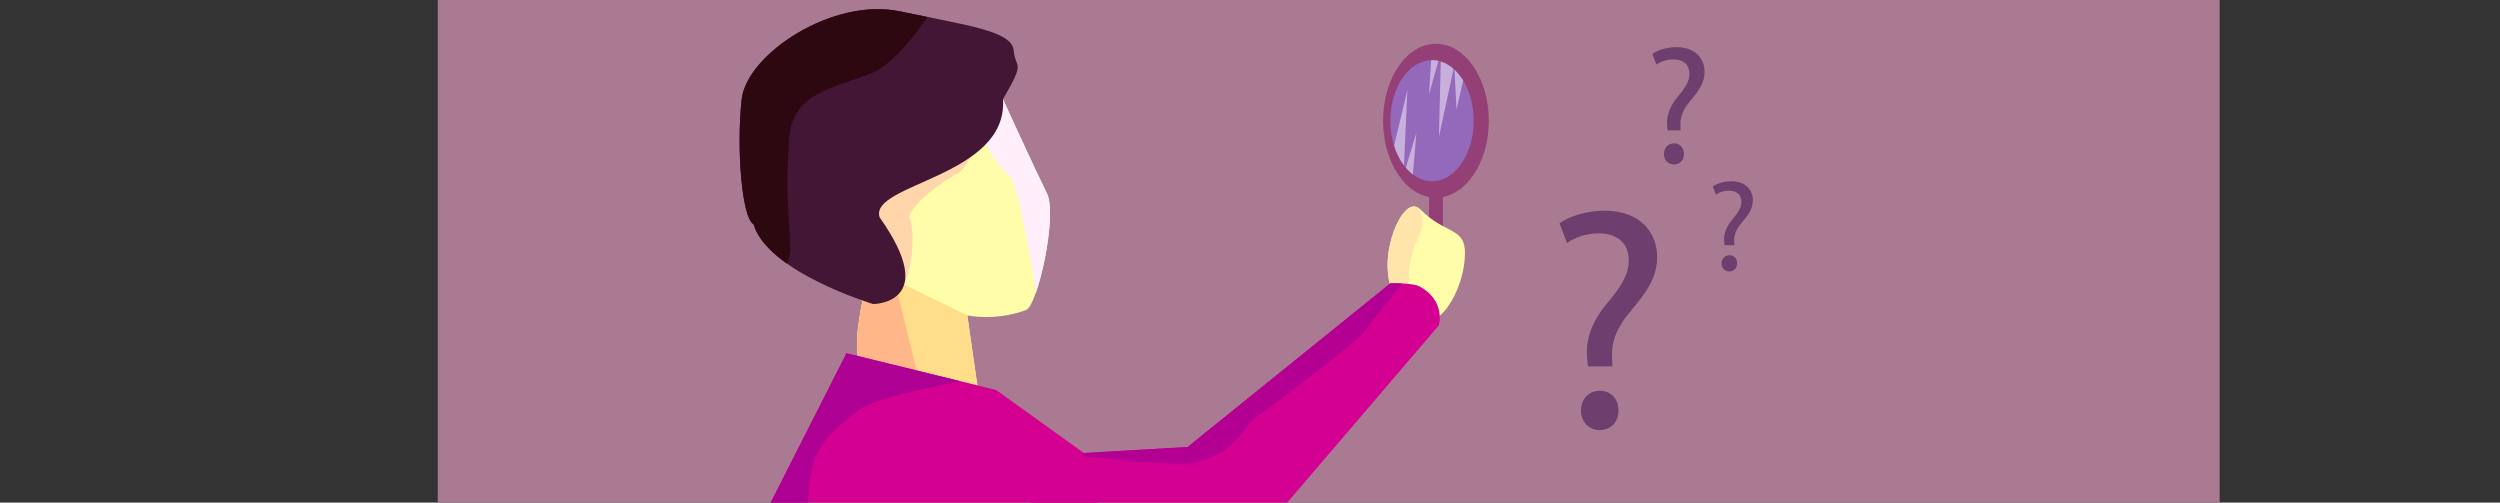 <?xml version="1.0" encoding="utf-8"?>
<!-- Generator: Adobe Illustrator 26.0.3, SVG Export Plug-In . SVG Version: 6.00 Build 0)  -->
<svg version="1.1" id="Слой_1" xmlns="http://www.w3.org/2000/svg" xmlns:xlink="http://www.w3.org/1999/xlink" x="0px" y="0px"
	 viewBox="0 0 1920 386" style="enable-background:new 0 0 1920 386;" xml:space="preserve">
<rect x="0" y="0" width="1920" height="386" fill="#333333" stroke="none"/>
<style type="text/css">
	.st0{fill:#AA7A92;}
	.st1{clip-path:url(#XMLID_00000183212774079991519380000015244111862763689885_);fill:#FFDD8A;}
	.st2{clip-path:url(#XMLID_00000183212774079991519380000015244111862763689885_);fill:#FFB78A;}
	.st3{clip-path:url(#XMLID_00000183212774079991519380000015244111862763689885_);fill:#FFD5AA;}
	.st4{clip-path:url(#XMLID_00000183212774079991519380000015244111862763689885_);fill:#FFEFFA;}
	.st5{clip-path:url(#XMLID_00000075164286956561940250000010436625600864369819_);fill:#2E0810;}
	.st6{clip-path:url(#XMLID_00000098181713643491886930000015903290382128643751_);fill:#AE0092;}
	.st7{fill:#943F76;}
	.st8{opacity:0.48;clip-path:url(#XMLID_00000134230555587524647090000002055427393639990680_);fill:#FFFFFF;}
	.st9{clip-path:url(#XMLID_00000005948850301106788280000015154285649822770820_);fill:#FFE5AA;}
	.st10{fill:#6E3F6E;}
	.st11{clip-path:url(#XMLID_00000070838769454139530220000001735849773777332608_);fill:#B40092;}
</style>
<rect x="336.2" class="st0" width="1368.5" height="386"/>
<g>
	<defs>
		<path id="XMLID_00000021824223989123530530000006934351658370012075_" d="M662.4,231.2c0,0-9.6,43.7,0,47.8s88.7,20.5,88.7,20.5
			l-8.2-57.3c0,0,21.1,4.8,45.1-4.1c9-3.3,24.3-73,16.1-89.4s-33.8-72.4-33.8-72.4L617.4,187.9L662.4,231.2z"/>
	</defs>
	<use xlink:href="#XMLID_00000021824223989123530530000006934351658370012075_"  style="overflow:visible;fill:#FFFDAA;"/>
	<clipPath id="XMLID_00000034811320788393500320000013331470931489508778_">
		<use xlink:href="#XMLID_00000021824223989123530530000006934351658370012075_"  style="overflow:visible;"/>
	</clipPath>
	<path style="clip-path:url(#XMLID_00000034811320788393500320000013331470931489508778_);fill:#FFDD8A;" d="M664.5,204.4
		c2.6,0.9,78.4,37.8,78.4,37.8l38.7,48.5l-19.7,47.5l-141.3-25.5l32.3-84.7"/>
	<path style="clip-path:url(#XMLID_00000034811320788393500320000013331470931489508778_);fill:#FFB78A;" d="M711.9,326.3
		C709.3,327,626,340,626,340l-59.5-17.7L555.6,272l130.5-59.7l21.8,88"/>
	<path style="clip-path:url(#XMLID_00000034811320788393500320000013331470931489508778_);fill:#FFD5AA;" d="M772.3,62.9
		c0,0-26.5,65.7-36.4,70.1c-9.9,4.4-41.1,27.1-37.1,35.5s2.8,44.3-9.1,57.9c-11.9,13.6-52.7-44-52.7-44l42.1-69.7L772.3,62.9z"/>
	<path style="clip-path:url(#XMLID_00000034811320788393500320000013331470931489508778_);fill:#FFEFFA;" d="M804.2,280
		c0,0-19.6-139.2-29.3-145.1c-9.7-5.8-32.2-46.8-33.5-67.6C740.2,46.5,817.2,78,817.2,78l21.3,94.9L804.2,280z"/>
</g>
<g>
	<defs>
		<path id="XMLID_00000126297598370364269870000007182118575162683792_" d="M569.6,76.3c3.8-34.5,69.6-78.5,121.5-67.6
			s86,15,87.4,30s9.6,6.8-8.2,37.5c4,59.8-103.4,64.8-94.7,90.8c47.1,66.5-5,66.5-5,66.5s-81-24.4-91.9-61.3
			C569.6,167.2,565.5,113,569.6,76.3z"/>
	</defs>
	<use xlink:href="#XMLID_00000126297598370364269870000007182118575162683792_"  style="overflow:visible;fill:#441636;"/>
	<clipPath id="XMLID_00000047756748370982405100000016043651091180066970_">
		<use xlink:href="#XMLID_00000126297598370364269870000007182118575162683792_"  style="overflow:visible;"/>
	</clipPath>
	<path style="clip-path:url(#XMLID_00000047756748370982405100000016043651091180066970_);fill:#2E0810;" d="M734-22.9
		c0,0-35.2,68.2-65.9,79.7c-30.6,11.5-59.7,15.3-62,49.8c-2.3,34.5-1.5,41.6,0.8,81.3c2.3,39.7-62,54.3-74.3,55.8
		c-12.3,1.5,4.6-98,15.3-118S577.7,8.3,586.9,0S734-22.9,734-22.9z"/>
</g>
<g>
	<defs>
		<polygon id="XMLID_00000026872543511519496700000012415597222964509337_" points="591.9,386 650.1,271.3 765,299.5 832.4,347.9 
			843.2,386 755.8,458.2 		"/>
	</defs>
	<use xlink:href="#XMLID_00000026872543511519496700000012415597222964509337_"  style="overflow:visible;fill:#D40092;"/>
	<clipPath id="XMLID_00000075849134198408869310000003485497738352142976_">
		<use xlink:href="#XMLID_00000026872543511519496700000012415597222964509337_"  style="overflow:visible;"/>
	</clipPath>
	<path style="clip-path:url(#XMLID_00000075849134198408869310000003485497738352142976_);fill:#AE0092;" d="M743.7,291.7
		c0,0-71,12.8-83.2,22.5c-12.3,9.7-31.1,23-36.3,42.9c-5.1,19.9-3.8,51.1-6.8,53.6s-60.1-13.3-60.1-13.3l10.8-88.3l64.3-64.9
		L743.7,291.7z"/>
</g>
<ellipse class="st7" cx="1102.8" cy="92.7" rx="40.6" ry="59.1"/>
<rect x="1097.5" y="84.4" class="st7" width="10.7" height="119.5"/>
<g>
	<defs>
		<ellipse id="XMLID_00000050639415612705210450000006212164875799712659_" cx="1099.8" cy="92.7" rx="32" ry="46.5"/>
	</defs>
	<use xlink:href="#XMLID_00000050639415612705210450000006212164875799712659_"  style="overflow:visible;fill:#9468BA;"/>
	<clipPath id="XMLID_00000081635126890448796230000006980106453355920819_">
		<use xlink:href="#XMLID_00000050639415612705210450000006212164875799712659_"  style="overflow:visible;"/>
	</clipPath>
	<polygon style="opacity:0.48;clip-path:url(#XMLID_00000081635126890448796230000006980106453355920819_);fill:#FFFFFF;" points="
		1099.8,35 1097.5,72.5 1106.7,39.4 1105.1,105.1 1116.9,50.3 1118.6,84.4 1129.4,36.4 	"/>
	<polygon style="opacity:0.48;clip-path:url(#XMLID_00000081635126890448796230000006980106453355920819_);fill:#FFFFFF;" points="
		1084.7,139.2 1087.8,101.8 1077.9,134.7 1080.9,69 1067.9,123.5 1066.9,89.5 1055.1,137.2 	"/>
</g>
<g>
	<defs>
		<path id="XMLID_00000176002932357830355430000011421719084001128103_" d="M1090.9,160.9c19.4,19.6,34.7,13.2,34.2,34.5
			c-0.6,24-15.3,51.4-30.3,52.3s-28.1-17.9-29.1-41.9S1079.7,149.6,1090.9,160.9z"/>
	</defs>
	<use xlink:href="#XMLID_00000176002932357830355430000011421719084001128103_"  style="overflow:visible;fill:#FFFDAA;"/>
	<clipPath id="XMLID_00000172424767238797676910000013429678823383161742_">
		<use xlink:href="#XMLID_00000176002932357830355430000011421719084001128103_"  style="overflow:visible;"/>
	</clipPath>
	<path style="clip-path:url(#XMLID_00000172424767238797676910000013429678823383161742_);fill:#FFE5AA;" d="M1082.2,151.8
		c0,0,12.3,10.7,10.2,20.9s-6.1,14.3-8.7,25.5c-2.6,11.2-1.5,20.7-1.5,23.4s-33.2,21.6-33.2,21.6s-7.1-54.6-5.1-58.2
		C1046,181.4,1082.2,151.8,1082.2,151.8z"/>
</g>
<g>
	<path class="st10" d="M1280.7,100.2l-0.3-3.4c-0.8-7,1.6-14.6,8-22.4c5.8-6.9,9.1-11.9,9.1-17.7c0-6.6-4.1-11-12.3-11.1
		c-4.7,0-9.8,1.6-13.1,4l-3.1-8.2c4.3-3.1,11.6-5.2,18.5-5.2c14.9,0,21.6,9.2,21.6,19c0,8.8-4.9,15.1-11.1,22.5
		c-5.7,6.7-7.8,12.4-7.4,19l0.1,3.4H1280.7z M1277.9,118.3c0-4.8,3.2-8.2,7.8-8.2c4.5,0,7.6,3.4,7.6,8.2c0,4.5-3,8-7.8,8
		C1281,126.3,1277.9,122.8,1277.9,118.3z"/>
</g>
<g>
	<path class="st10" d="M1219.5,281.4l-0.5-6.3c-1.5-13.1,2.9-27.3,15-41.9c10.9-12.8,16.9-22.3,16.9-33.2c0-12.3-7.7-20.6-23-20.8
		c-8.7,0-18.4,2.9-24.4,7.5l-5.8-15.2c8-5.8,21.8-9.7,34.6-9.7c27.8,0,40.4,17.2,40.4,35.6c0,16.5-9.2,28.3-20.8,42.1
		c-10.6,12.6-14.5,23.2-13.8,35.6l0.2,6.3H1219.5z M1214.2,315.3c0-9,6-15.2,14.5-15.2c8.5,0,14.3,6.3,14.3,15.2
		c0,8.5-5.6,15-14.5,15C1220,330.3,1214.2,323.8,1214.2,315.3z"/>
</g>
<g>
	<path class="st10" d="M1324.4,188.4l-0.2-2.6c-0.6-5.4,1.2-11.2,6.2-17.2c4.5-5.3,7-9.2,7-13.6c0-5.1-3.2-8.5-9.5-8.6
		c-3.6,0-7.6,1.2-10.1,3.1l-2.4-6.3c3.3-2.4,9-4,14.2-4c11.4,0,16.6,7.1,16.6,14.6c0,6.8-3.8,11.6-8.6,17.3c-4.4,5.2-6,9.6-5.7,14.6
		l0.1,2.6H1324.4z M1322.2,202.3c0-3.7,2.5-6.3,6-6.3c3.5,0,5.9,2.6,5.9,6.3c0,3.5-2.3,6.2-6,6.2
		C1324.6,208.5,1322.2,205.8,1322.2,202.3z"/>
</g>
<g>
	<defs>
		<path id="XMLID_00000032643140336880703880000017214168628289811587_" d="M832.4,347.9l79.7-4.6l155.7-125.7
			c0,0,16.9-0.5,22.2,2.3c20.5,10.8,15.1,29.9,15.1,29.9L968.8,409.1l-281.9,73.6L832.4,347.9z"/>
	</defs>
	<use xlink:href="#XMLID_00000032643140336880703880000017214168628289811587_"  style="overflow:visible;fill:#D40092;"/>
	<clipPath id="XMLID_00000080183540995264259650000017240849731670683326_">
		<use xlink:href="#XMLID_00000032643140336880703880000017214168628289811587_"  style="overflow:visible;"/>
	</clipPath>
	<path style="clip-path:url(#XMLID_00000080183540995264259650000017240849731670683326_);fill:#B40092;" d="M1089.4,202.3
		c0,0-33.7,41.4-41.4,52.1c-7.7,10.7-88,69.7-88,69.7s-17.7,32.9-53.7,32.2s-75.8-6.9-82.5-6.2c-6.7,0.7,68.9-21.2,68.9-21.2
		l56.4-36.3L1089.4,202.3z"/>
</g>
</svg>
